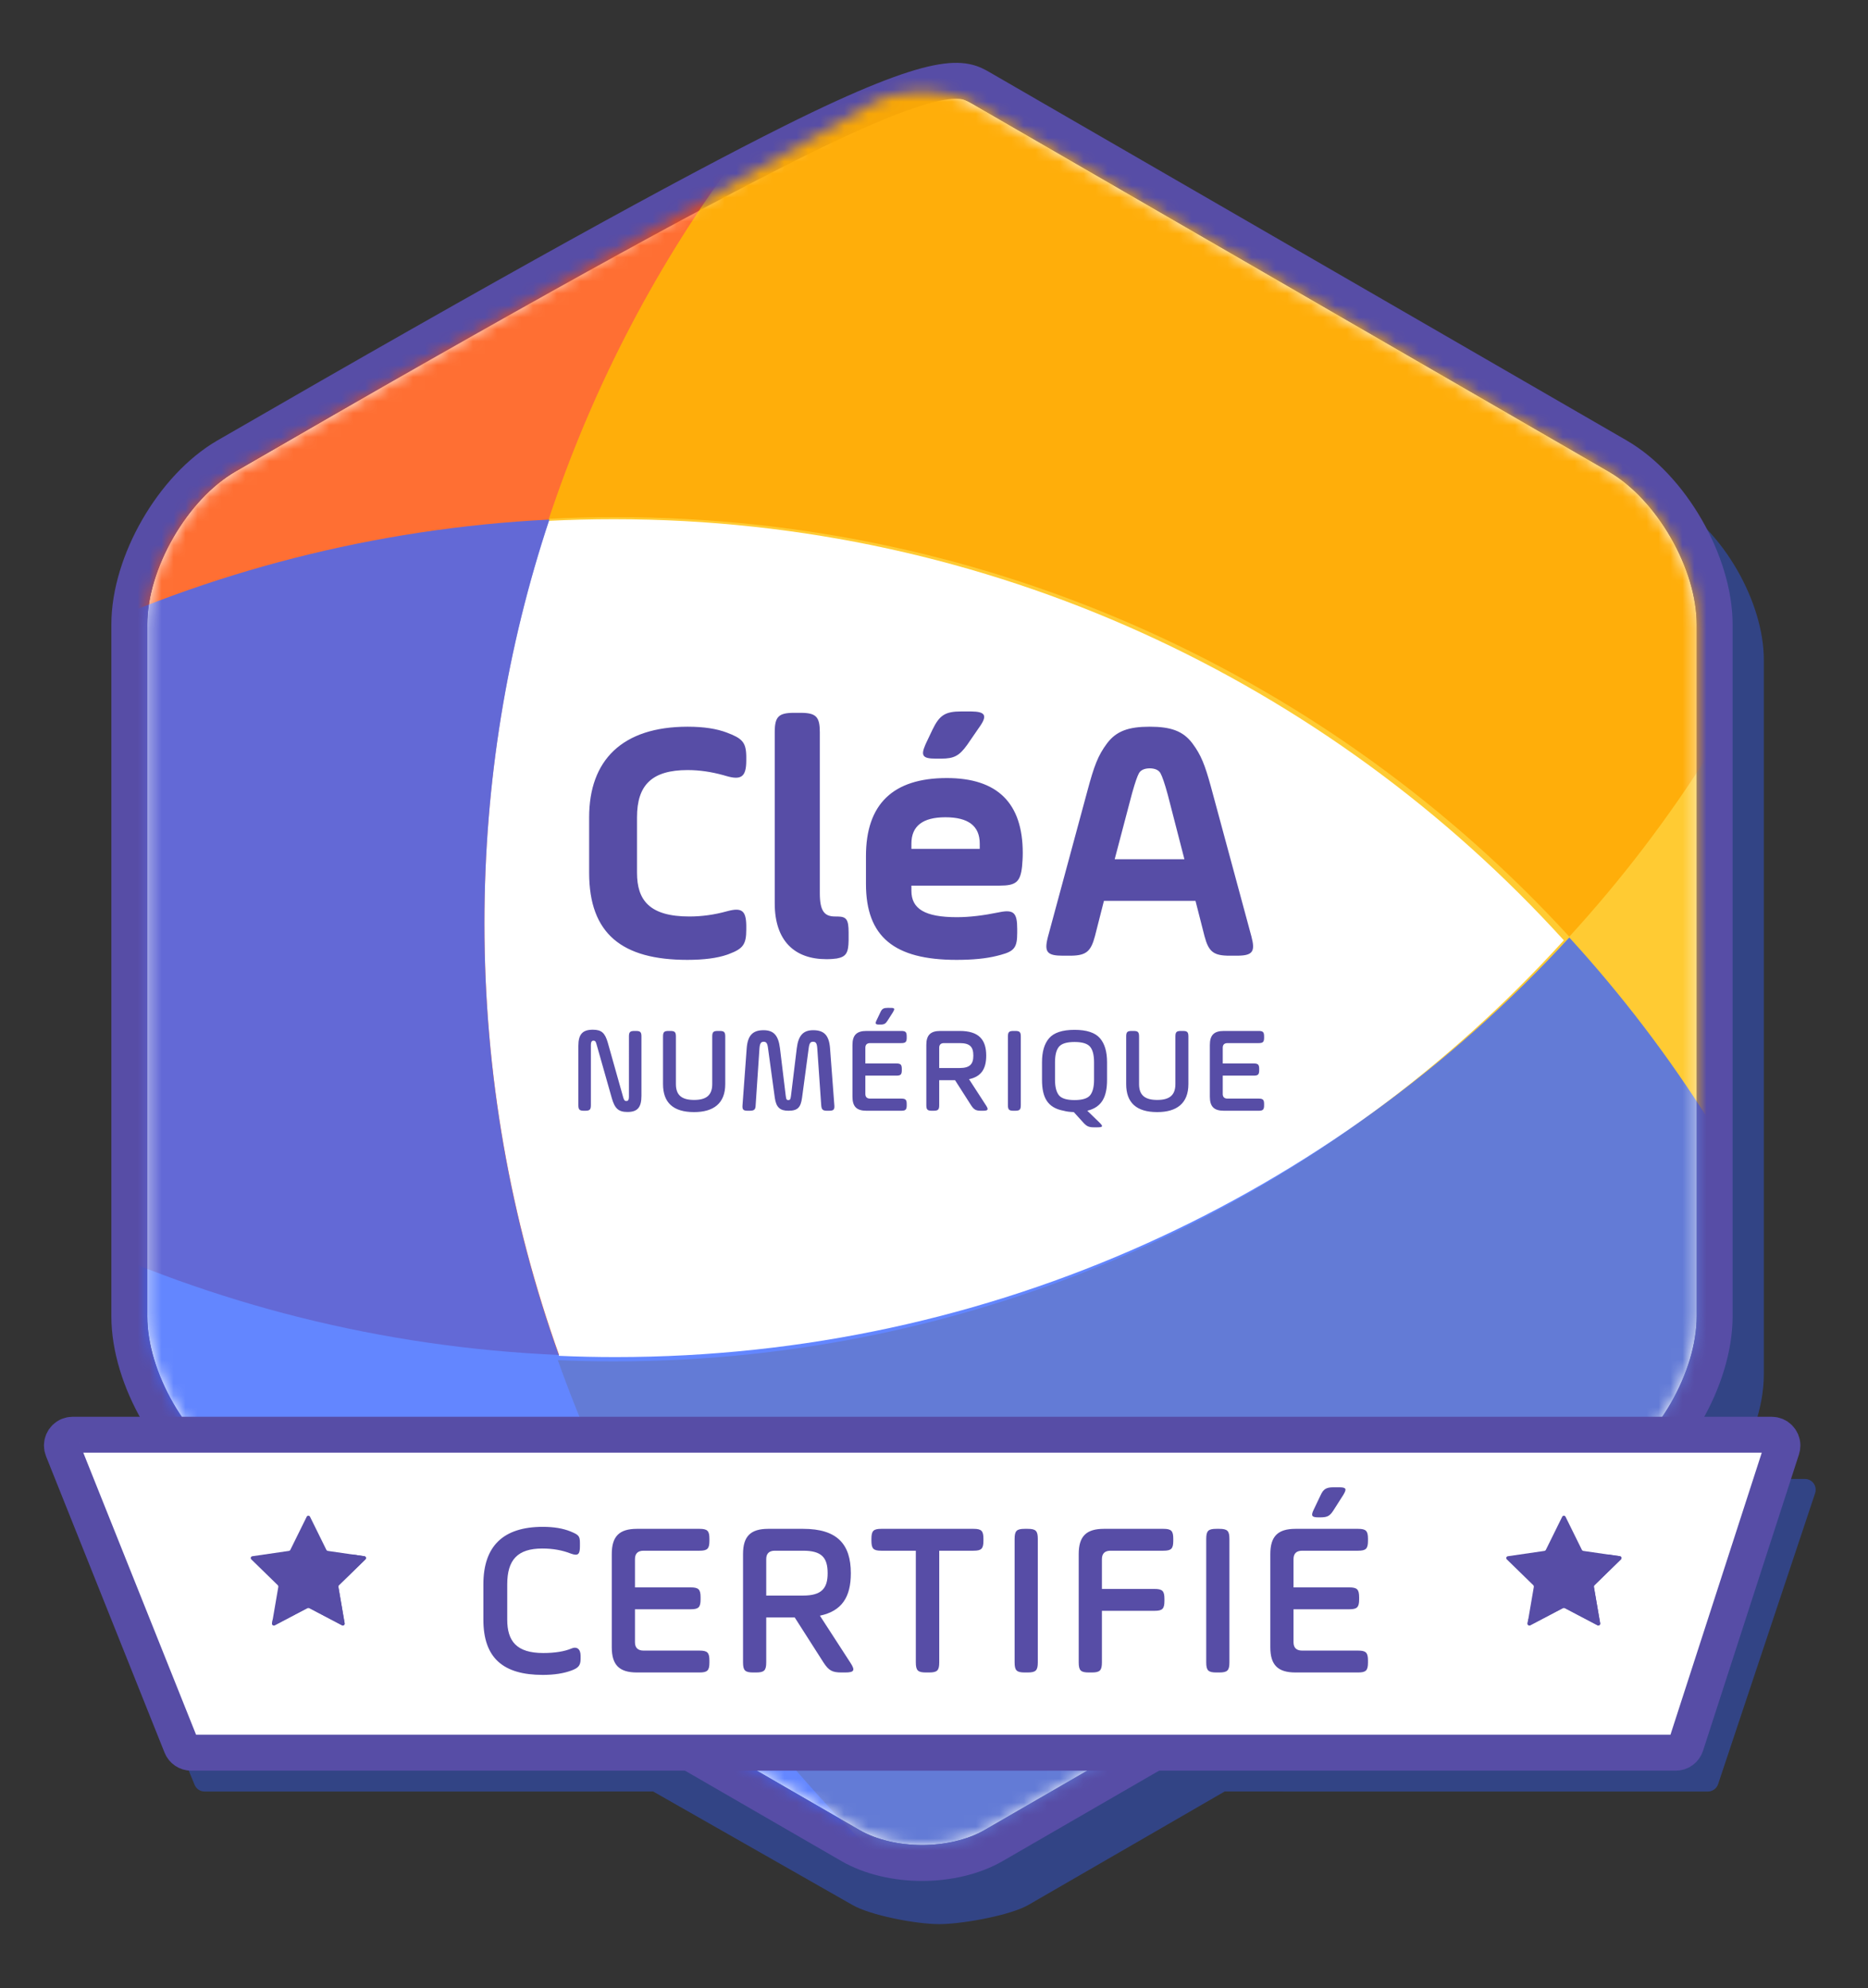<?xml version="1.0" encoding="UTF-8"?>
<svg width="156px" height="166px" viewBox="0 0 156 166" version="1.1" xmlns="http://www.w3.org/2000/svg" xmlns:xlink="http://www.w3.org/1999/xlink">
    <rect x="0" y="0" width="156" height="166" fill="#333333" stroke="none"/>
    <!-- Generator: Sketch 64 (93537) - https://sketch.com -->
    <title>Logos/badge/CleA_Num_certif</title>
    <desc>Created with Sketch.</desc>
    <defs>
        <path d="M70.167,3.177 C72.542,1.803 76.417,1.803 78.792,3.177 L78.792,3.177 L133.705,34.906 C137.896,37.329 141.3,43.25 141.3,48.096 L141.3,48.096 L141.3,107.758 C141.3,110.607 140.127,113.821 138.311,116.48 L144.731,116.48 C145.228,116.48 145.631,116.883 145.631,117.38 C145.631,117.477 145.616,117.573 145.585,117.665 L137.482,141.965 C137.359,142.332 137.015,142.58 136.628,142.58 L96.27,142.579 L79.875,152.053 C78.447,152.876 74.715,153.588 72.689,153.646 L72.435,153.65 C70.476,153.65 66.681,152.912 65.191,152.053 L65.191,152.053 L48.549,142.579 L11.085,142.58 C10.72,142.58 10.392,142.36 10.253,142.023 L0.242,117.723 C0.053,117.263 0.272,116.737 0.731,116.548 C0.84,116.503 0.957,116.48 1.074,116.48 L11.594,116.479 C9.333,113.136 7.649,109.808 7.649,107.758 L7.649,107.758 L7.649,48.096 C7.649,43.25 11.063,37.329 15.254,34.906 L15.254,34.906 Z" id="path-1"></path>
        <path d="M75.175,1.648 C72.876,0.317 69.125,0.317 66.826,1.648 L13.661,32.369 C9.605,34.715 6.3,40.448 6.3,45.14 L6.3,102.907 C6.3,107.606 9.605,113.331 13.661,115.677 L65.777,145.795 C67.219,146.626 69.108,147.046 71.005,147.046 C72.893,147.046 74.782,146.626 76.224,145.795 L128.34,115.677 C132.397,113.331 135.693,107.606 135.693,102.907 L135.693,45.14 C135.693,40.448 132.397,34.715 128.34,32.369 L75.175,1.648 Z" id="path-3"></path>
    </defs>
    <g id="Logos/badge/CleA_Num_certif" stroke="none" stroke-width="1" fill="none" fill-rule="evenodd">
        <g id="BADGE-CLÉA" transform="translate(4, 7)">
            <g id="shapes" transform="translate(2, 0)">
                <mask id="mask-2" fill="white">
                    <use xlink:href="#path-1"></use>
                </mask>
                <use id="Mask-2" fill-opacity="0.5" fill="#3257D9" xlink:href="#path-1"></use>
                <path d="M75.175,1.648 C72.876,0.317 69.125,0.317 66.826,1.648 L13.661,32.369 C9.605,34.715 6.3,40.448 6.3,45.14 L6.3,102.907 C6.3,107.606 9.605,113.331 13.661,115.677 L65.777,145.795 C67.219,146.626 69.108,147.046 71.005,147.046 C72.893,147.046 74.782,146.626 76.224,145.795 L128.34,115.677 C132.397,113.331 135.693,107.606 135.693,102.907 L135.693,45.14 C135.693,40.448 132.397,34.715 128.34,32.369 L75.175,1.648 Z" id="Mask-Copy" fill="#FFFFFF"></path>
                <mask id="mask-4" fill="white">
                    <use xlink:href="#path-3"></use>
                </mask>
                <path stroke="#574DA6" stroke-width="3" d="M12.911,31.071 C8.441,33.655 4.8,39.971 4.8,45.14 L4.8,102.907 C4.8,108.084 8.441,114.391 12.911,116.975 L65.026,147.093 C66.677,148.045 68.832,148.546 71.005,148.546 C73.168,148.546 75.324,148.045 76.974,147.094 L129.091,116.976 C133.56,114.391 137.193,108.084 137.193,102.907 L137.193,45.14 C137.193,39.971 133.56,33.655 129.091,31.071 L75.926,0.349 C74.518,-0.466 72.838,-1.469 60.148,4.868 C51.44,9.217 37.074,17.107 12.911,31.071 Z"></path>
                <g id="shapes-inside" mask="url(#mask-4)" fill-opacity="0.8">
                    <g transform="translate(-62.46, -108.7)">
                        <path d="M103.151,214.83 C73.492,213.555 46.946,200.348 28.215,179.907 C10.741,160.82 0.09,135.429 0.09,107.557 C0.09,48.253 48.341,0.18 107.865,0.18 C154.687,0.18 194.535,29.924 209.404,71.485 C213.438,82.751 215.64,94.901 215.64,107.557 C215.64,135.429 204.989,160.82 187.514,179.907 C167.793,158.385 139.414,144.88 107.865,144.88 C106.008,144.88 104.176,144.926 102.344,145.018 C98.817,155.629 96.915,166.976 96.915,178.758 C96.915,191.414 99.116,203.564 103.151,214.83" id="Fill-1" fill="#FF4B00"></path>
                        <path d="M204.162,286.83 C157.534,286.83 117.851,256.976 103.044,215.26 C104.593,215.33 106.166,215.364 107.738,215.364 C139.156,215.364 167.418,201.809 187.058,180.208 C167.418,158.607 139.156,145.051 107.738,145.051 C105.89,145.051 104.065,145.097 102.24,145.189 C116.382,102.252 156.662,71.28 204.162,71.28 C205.734,71.28 207.307,71.315 208.857,71.384 C265.953,73.85 311.49,121.11 311.49,179.055 C311.49,236.723 266.378,283.822 209.66,286.692 C207.835,286.784 206.01,286.83 204.162,286.83" id="Fill-3" fill="#FFBE00"></path>
                        <path d="M107.865,359.73 C48.341,359.73 0.09,311.65 0.09,252.336 C0.09,224.46 10.741,199.064 28.215,179.974 C46.773,159.713 73.008,146.55 102.344,145.08 C98.817,155.693 96.915,167.041 96.915,178.826 C96.915,191.483 99.116,203.636 103.151,214.903 C104.707,214.972 106.286,215.007 107.865,215.007 C139.414,215.007 167.793,201.499 187.515,179.974 C204.989,199.064 215.64,224.46 215.64,252.336 C215.64,264.121 213.738,275.469 210.211,286.082 C196.01,328.867 155.563,359.73 107.865,359.73" id="Fill-5" fill="#3D68FF"></path>
                    </g>
                </g>
            </g>
            <path d="M49.198,61.236 C49.198,58.542 50.444,57.296 53.427,57.296 C54.423,57.296 55.418,57.446 56.413,57.722 L56.643,57.788 C57.918,58.165 58.323,57.846 58.323,56.485 L58.323,56.253 L58.321,56.077 C58.291,54.948 57.943,54.636 56.701,54.167 C55.861,53.848 54.789,53.675 53.427,53.675 C47.952,53.675 45.2,56.485 45.2,61.236 L45.2,65.871 C45.2,70.97 47.952,73.142 53.398,73.142 C54.789,73.142 55.89,72.998 56.73,72.708 L56.902,72.644 C58.034,72.213 58.323,71.865 58.323,70.622 L58.323,70.39 L58.322,70.226 C58.293,69.032 57.939,68.765 56.78,69.066 L56.701,69.087 C55.658,69.376 54.615,69.521 53.572,69.521 C50.241,69.521 49.198,68.16 49.198,65.871 L49.198,61.236 Z M60.699,68.42 C60.699,71.578 62.379,73.085 65.015,73.085 C65.392,73.085 65.682,73.056 65.885,73.027 C66.644,72.886 66.857,72.581 66.869,71.502 L66.869,70.854 C66.869,69.755 66.678,69.533 65.947,69.522 L65.74,69.521 C64.842,69.521 64.465,69.058 64.465,67.58 L64.465,54.138 C64.465,52.863 64.16,52.53 62.926,52.516 L62.321,52.516 C61.018,52.516 60.699,52.835 60.699,54.138 L60.699,68.42 Z M81.412,64.22 C81.412,60.048 79.298,57.962 75.068,57.962 C70.578,57.962 68.318,60.135 68.318,64.48 L68.318,66.798 C68.318,71.23 70.694,73.142 75.879,73.142 C77.224,73.142 78.335,73.038 79.261,72.806 L79.581,72.722 C80.711,72.419 80.949,72.1 80.949,70.883 L80.949,70.564 C80.949,69.231 80.671,68.925 79.49,69.158 L79.413,69.174 C78.139,69.434 76.98,69.579 75.908,69.579 C73.243,69.579 72.113,68.884 72.113,67.377 L72.113,66.943 L79.471,66.943 C80.833,66.943 81.21,66.653 81.354,65.35 C81.383,65.002 81.412,64.625 81.412,64.22 Z M72.113,63.438 C72.113,61.96 73.069,61.236 74.952,61.236 C76.864,61.236 77.82,61.96 77.82,63.438 L77.82,63.872 L72.113,63.872 L72.113,63.438 Z M76.285,52.4 C74.923,52.4 74.46,52.719 73.88,53.906 L73.33,55.065 L73.272,55.196 C72.881,56.102 73.061,56.34 74.141,56.34 L74.604,56.34 C75.676,56.34 76.111,56.108 76.777,55.181 L77.733,53.791 C78.499,52.741 78.32,52.413 77.087,52.4 L76.285,52.4 Z M100.504,71.173 L97.123,58.675 C96.625,56.86 96.297,56.024 95.579,55.065 C94.797,54.022 93.754,53.675 92.015,53.675 C90.277,53.675 89.234,54.022 88.452,55.065 C87.691,56.08 87.369,56.958 86.818,59.006 L83.527,71.173 L83.488,71.327 C83.2,72.502 83.467,72.795 84.773,72.795 L85.323,72.795 L85.503,72.793 C86.722,72.764 87.106,72.417 87.438,71.173 L88.191,68.218 L95.839,68.218 L96.593,71.173 C96.94,72.476 97.346,72.795 98.707,72.795 L99.258,72.795 L99.419,72.793 C100.637,72.767 100.837,72.423 100.504,71.173 Z M89.089,64.741 L90.509,59.353 L90.576,59.112 C90.805,58.298 90.985,57.795 91.117,57.557 C91.262,57.296 91.581,57.151 92.015,57.151 C92.45,57.151 92.769,57.296 92.913,57.557 C93.058,57.817 93.261,58.397 93.522,59.353 L94.912,64.741 L89.089,64.741 Z" id="CléA" fill="#574DA6" fill-rule="nonzero"></path>
            <path d="M44.3,85.268 C44.3,85.629 44.384,85.73 44.719,85.739 L44.874,85.739 C45.253,85.739 45.345,85.647 45.345,85.268 L45.345,80.245 C45.345,80.01 45.417,79.887 45.55,79.887 C45.704,79.887 45.755,79.948 45.827,80.225 L47.098,84.704 C47.344,85.555 47.652,85.842 48.4,85.842 C49.22,85.842 49.568,85.483 49.568,84.489 L49.568,79.548 C49.568,79.187 49.485,79.086 49.149,79.078 L48.994,79.077 C48.633,79.077 48.532,79.161 48.524,79.496 L48.523,84.591 C48.523,84.817 48.451,84.93 48.318,84.93 C48.185,84.93 48.123,84.878 48.051,84.643 L46.76,80.061 C46.524,79.241 46.237,78.974 45.509,78.974 C44.659,78.974 44.3,79.343 44.3,80.327 L44.3,85.268 Z M51.37,83.515 C51.37,85.073 52.231,85.852 53.963,85.852 C55.593,85.852 56.567,85.124 56.567,83.515 L56.567,79.548 C56.567,79.169 56.474,79.077 56.095,79.077 L55.952,79.077 C55.572,79.077 55.48,79.169 55.48,79.548 L55.48,83.515 C55.48,84.468 54.957,84.837 53.963,84.837 C52.969,84.837 52.446,84.468 52.446,83.515 L52.446,79.548 C52.446,79.169 52.354,79.077 51.975,79.077 L51.841,79.077 C51.462,79.077 51.37,79.169 51.37,79.548 L51.37,83.515 Z M65.318,80.522 C65.236,79.446 64.826,79.015 63.913,79.015 C63.083,79.015 62.673,79.446 62.54,80.522 L62.058,84.479 C62.02,84.777 61.981,84.84 61.867,84.847 L61.843,84.848 C61.689,84.848 61.658,84.796 61.617,84.479 L61.136,80.522 C61.002,79.446 60.613,79.015 59.762,79.015 C58.86,79.015 58.44,79.456 58.358,80.522 L58.009,85.268 C57.98,85.629 58.062,85.73 58.398,85.739 L58.604,85.739 C58.983,85.739 59.096,85.647 59.106,85.268 L59.424,80.532 C59.455,80.112 59.557,79.979 59.772,79.979 C59.988,79.979 60.09,80.092 60.141,80.532 L60.705,84.653 C60.818,85.473 61.156,85.739 61.843,85.739 C62.622,85.739 62.868,85.463 62.981,84.653 L63.534,80.532 C63.585,80.092 63.688,79.979 63.893,79.979 C64.129,79.979 64.221,80.092 64.252,80.532 L64.58,85.268 C64.609,85.628 64.694,85.729 65.027,85.739 L65.236,85.739 C65.597,85.739 65.698,85.656 65.68,85.32 L65.318,80.522 Z M70.85,82.808 C71.201,82.808 71.301,82.725 71.311,82.4 L71.311,82.254 C71.311,81.885 71.219,81.793 70.85,81.793 L68.267,81.793 L68.267,80.481 C68.267,80.225 68.4,80.092 68.667,80.092 L71.26,80.092 C71.611,80.092 71.711,80.008 71.721,79.684 L71.721,79.538 C71.721,79.169 71.629,79.077 71.26,79.077 L68.359,79.077 C67.539,79.077 67.191,79.425 67.191,80.245 L67.191,84.571 C67.191,85.391 67.539,85.739 68.359,85.739 L71.26,85.739 C71.611,85.739 71.711,85.656 71.721,85.331 L71.721,85.186 C71.721,84.817 71.629,84.725 71.26,84.725 L68.667,84.725 C68.4,84.725 68.267,84.591 68.267,84.335 L68.267,82.808 L70.85,82.808 Z M70.573,77.509 C70.739,77.235 70.719,77.157 70.425,77.151 L70.122,77.15 C69.805,77.15 69.668,77.222 69.543,77.476 L69.2,78.195 C69.067,78.472 69.118,78.544 69.415,78.544 L69.528,78.544 C69.846,78.544 69.958,78.472 70.122,78.216 L70.573,77.509 Z M78.361,81.137 C78.361,79.794 77.736,79.077 76.147,79.077 L74.527,79.077 C73.707,79.077 73.359,79.425 73.359,80.245 L73.359,85.268 C73.359,85.629 73.443,85.73 73.778,85.739 L73.964,85.739 C74.343,85.739 74.435,85.647 74.435,85.268 L74.435,83.187 L75.757,83.187 L77.1,85.288 C77.336,85.647 77.5,85.739 77.92,85.739 L78.094,85.739 C78.497,85.739 78.57,85.655 78.368,85.332 L76.926,83.105 C77.951,82.89 78.361,82.234 78.361,81.137 Z M76.147,80.092 C77.008,80.092 77.285,80.409 77.285,81.137 C77.285,81.834 77.008,82.172 76.147,82.172 L74.435,82.172 L74.435,80.481 C74.435,80.225 74.568,80.092 74.835,80.092 L76.147,80.092 Z M80.173,85.268 C80.173,85.629 80.256,85.73 80.592,85.739 L80.777,85.739 C81.157,85.739 81.249,85.647 81.249,85.268 L81.249,79.548 C81.249,79.169 81.157,79.077 80.777,79.077 L80.644,79.077 C80.265,79.077 80.173,79.169 80.173,79.548 L80.173,85.268 Z M88.452,81.691 C88.452,80.809 88.257,80.143 87.858,79.682 C87.458,79.22 86.751,78.985 85.736,78.985 C84.721,78.985 84.014,79.22 83.614,79.682 C83.214,80.143 83.02,80.809 83.02,81.691 L83.02,83.156 C83.02,84.632 83.481,85.493 84.824,85.739 C85.08,85.811 85.367,85.842 85.674,85.852 L86.474,86.734 C86.761,87.051 86.945,87.123 87.366,87.123 L87.632,87.123 C88.114,87.123 88.145,87.041 87.806,86.713 L86.802,85.739 C88.032,85.442 88.452,84.561 88.452,83.156 L88.452,81.691 Z M87.366,83.156 C87.366,83.751 87.253,84.181 87.038,84.448 C86.822,84.714 86.382,84.848 85.736,84.848 C85.09,84.848 84.649,84.714 84.434,84.448 C84.219,84.181 84.106,83.751 84.106,83.156 L84.106,81.691 C84.106,81.086 84.219,80.655 84.434,80.399 C84.649,80.133 85.09,79.999 85.736,79.999 C86.382,79.999 86.822,80.133 87.038,80.399 C87.253,80.655 87.366,81.086 87.366,81.691 L87.366,83.156 Z M90.049,83.515 C90.049,85.073 90.91,85.852 92.642,85.852 C94.272,85.852 95.245,85.124 95.245,83.515 L95.245,79.548 C95.245,79.169 95.153,79.077 94.774,79.077 L94.63,79.077 C94.251,79.077 94.159,79.169 94.159,79.548 L94.159,83.515 C94.159,84.468 93.636,84.837 92.642,84.837 C91.648,84.837 91.125,84.468 91.125,83.515 L91.125,79.548 C91.125,79.169 91.033,79.077 90.653,79.077 L90.52,79.077 C90.159,79.077 90.058,79.161 90.049,79.496 L90.049,83.515 Z M100.696,82.808 L98.113,82.808 L98.113,84.335 C98.113,84.591 98.246,84.725 98.513,84.725 L101.106,84.725 C101.456,84.725 101.557,84.808 101.566,85.133 L101.567,85.278 C101.567,85.629 101.484,85.73 101.159,85.739 L98.205,85.739 C97.385,85.739 97.037,85.391 97.037,84.571 L97.037,80.245 C97.037,79.425 97.385,79.077 98.205,79.077 L101.106,79.077 C101.456,79.077 101.557,79.16 101.566,79.485 L101.567,79.63 C101.567,79.999 101.475,80.092 101.106,80.092 L98.513,80.092 C98.246,80.092 98.113,80.225 98.113,80.481 L98.113,81.793 L100.696,81.793 C101.046,81.793 101.147,81.876 101.156,82.201 L101.157,82.347 C101.157,82.716 101.065,82.808 100.696,82.808 Z" id="NUMÉRIQUE" fill="#574DA6" fill-rule="nonzero"></path>
            <path d="M2.069,112.79 L143.953,112.79 C144.45,112.79 144.853,113.193 144.853,113.69 C144.853,113.784 144.838,113.878 144.809,113.967 L136.795,138.717 C136.675,139.089 136.329,139.34 135.939,139.34 L11.969,139.34 C11.601,139.34 11.27,139.116 11.134,138.774 L1.234,114.024 C1.049,113.563 1.274,113.039 1.735,112.854 C1.841,112.812 1.955,112.79 2.069,112.79 Z" id="Rectangle" stroke="#574DA6" stroke-width="3" fill="#FFFFFF"></path>
            <path d="M41.331,132.843 C42.29,132.843 43.084,132.714 43.729,132.474 C44.264,132.271 44.486,132.087 44.486,131.515 L44.486,131.238 C44.486,130.647 44.135,130.463 43.748,130.629 C43.139,130.887 42.346,131.016 41.368,131.016 C39.135,131.016 38.36,130.02 38.36,128.23 L38.36,125.278 C38.36,123.231 39.228,122.29 41.294,122.29 C42.18,122.29 42.973,122.437 43.674,122.714 C44.283,122.935 44.431,122.769 44.431,122.105 L44.431,121.828 C44.431,121.238 44.32,121.146 43.656,120.869 C43.028,120.611 42.253,120.481 41.331,120.481 C38.028,120.481 36.368,122.087 36.368,125.278 L36.368,128.23 C36.368,131.422 38.01,132.843 41.331,132.843 Z M54.415,132.64 C55.079,132.64 55.245,132.474 55.245,131.81 L55.245,131.644 C55.245,130.98 55.079,130.813 54.415,130.813 L49.747,130.813 C49.267,130.813 49.027,130.574 49.027,130.112 L49.027,127.363 L53.677,127.363 C54.341,127.363 54.507,127.197 54.507,126.533 L54.507,126.367 C54.507,125.703 54.341,125.537 53.677,125.537 L49.027,125.537 L49.027,123.175 C49.027,122.714 49.267,122.474 49.747,122.474 L54.415,122.474 C55.079,122.474 55.245,122.308 55.245,121.644 L55.245,121.478 C55.245,120.814 55.079,120.647 54.415,120.647 L49.193,120.647 C47.717,120.647 47.09,121.275 47.09,122.751 L47.09,130.537 C47.09,132.013 47.717,132.64 49.193,132.64 L54.415,132.64 Z M59.14,132.64 C59.823,132.64 59.989,132.474 59.989,131.791 L59.989,128.046 L62.369,128.046 L64.786,131.828 C65.21,132.474 65.506,132.64 66.262,132.64 L66.576,132.64 C67.332,132.64 67.443,132.474 67.019,131.828 L64.472,127.898 C66.317,127.511 67.055,126.33 67.055,124.356 C67.055,121.939 65.93,120.647 63.07,120.647 L60.155,120.647 C58.679,120.647 58.052,121.275 58.052,122.751 L58.052,131.791 C58.052,132.474 58.218,132.64 58.901,132.64 L59.14,132.64 Z M63.07,126.219 L59.989,126.219 L59.989,123.175 C59.989,122.714 60.229,122.474 60.709,122.474 L63.07,122.474 C64.62,122.474 65.118,123.046 65.118,124.356 C65.118,125.611 64.62,126.219 63.07,126.219 Z M73.589,132.64 C74.272,132.64 74.438,132.474 74.438,131.791 L74.438,122.474 L77.298,122.474 C77.962,122.474 78.128,122.308 78.128,121.644 L78.128,121.478 C78.128,120.814 77.962,120.647 77.298,120.647 L69.604,120.647 C68.94,120.647 68.774,120.814 68.774,121.478 L68.774,121.644 C68.774,122.308 68.94,122.474 69.604,122.474 L72.482,122.474 L72.482,131.791 C72.482,132.474 72.648,132.64 73.331,132.64 L73.589,132.64 Z M81.821,132.64 C82.503,132.64 82.669,132.474 82.669,131.791 L82.669,121.496 C82.669,120.814 82.503,120.647 81.821,120.647 L81.581,120.647 C80.898,120.647 80.732,120.814 80.732,121.496 L80.732,131.791 C80.732,132.474 80.898,132.64 81.581,132.64 L81.821,132.64 Z M87.174,132.64 C87.857,132.64 88.023,132.474 88.023,131.791 L88.023,127.492 L92.414,127.492 C93.078,127.492 93.244,127.326 93.244,126.662 L93.244,126.496 C93.244,125.832 93.078,125.666 92.414,125.666 L88.023,125.666 L88.023,123.175 C88.023,122.714 88.262,122.474 88.742,122.474 L93.152,122.474 C93.816,122.474 93.982,122.308 93.982,121.644 L93.982,121.478 C93.982,120.814 93.816,120.647 93.152,120.647 L88.189,120.647 C86.713,120.647 86.085,121.275 86.085,122.751 L86.085,131.791 C86.085,132.474 86.251,132.64 86.934,132.64 L87.174,132.64 Z M97.822,132.64 C98.505,132.64 98.671,132.474 98.671,131.791 L98.671,121.496 C98.671,120.814 98.505,120.647 97.822,120.647 L97.582,120.647 C96.9,120.647 96.734,120.814 96.734,121.496 L96.734,131.791 C96.734,132.474 96.9,132.64 97.582,132.64 L97.822,132.64 Z M106.293,119.688 C106.865,119.688 107.068,119.559 107.363,119.098 L108.175,117.825 C108.489,117.308 108.434,117.179 107.825,117.179 L107.363,117.179 C106.755,117.179 106.515,117.326 106.275,117.862 L105.703,119.061 C105.463,119.559 105.555,119.688 106.09,119.688 L106.293,119.688 Z M109.411,132.64 C110.076,132.64 110.242,132.474 110.242,131.81 L110.242,131.644 C110.242,130.98 110.076,130.813 109.411,130.813 L104.744,130.813 C104.264,130.813 104.024,130.574 104.024,130.112 L104.024,127.363 L108.673,127.363 C109.338,127.363 109.504,127.197 109.504,126.533 L109.504,126.367 C109.504,125.703 109.338,125.537 108.673,125.537 L104.024,125.537 L104.024,123.175 C104.024,122.714 104.264,122.474 104.744,122.474 L109.411,122.474 C110.076,122.474 110.242,122.308 110.242,121.644 L110.242,121.478 C110.242,120.814 110.076,120.647 109.411,120.647 L104.19,120.647 C102.714,120.647 102.087,121.275 102.087,122.751 L102.087,130.537 C102.087,132.013 102.714,132.64 104.19,132.64 L109.411,132.64 Z" id="CERTIFIÉ" fill="#574DA6" fill-rule="nonzero"></path>
            <path d="M21.89,119.635 L23.257,122.405 C23.28,122.451 23.323,122.483 23.373,122.49 L26.43,122.934 C26.557,122.953 26.608,123.108 26.516,123.198 L24.304,125.354 C24.267,125.389 24.251,125.44 24.259,125.491 L24.782,128.535 C24.803,128.661 24.671,128.758 24.558,128.698 L21.823,127.261 C21.778,127.237 21.725,127.237 21.68,127.261 L18.945,128.698 C18.832,128.758 18.7,128.661 18.721,128.535 L19.243,125.491 C19.252,125.44 19.235,125.389 19.199,125.354 L16.987,123.198 C16.895,123.108 16.946,122.953 17.072,122.934 L20.129,122.49 C20.18,122.483 20.223,122.451 20.246,122.405 L21.613,119.635 C21.67,119.521 21.833,119.521 21.89,119.635" id="Fill-3" fill="#574DA6"></path>
            <path d="M18.781,128.185 L18.721,128.535 C18.7,128.661 18.832,128.758 18.945,128.698 L21.68,127.261 C21.725,127.237 21.778,127.237 21.823,127.261 L24.558,128.698 C24.671,128.758 24.803,128.661 24.782,128.535 L24.259,125.491 C24.251,125.44 24.267,125.389 24.304,125.354 L26.516,123.198 C26.608,123.108 26.557,122.953 26.43,122.934 L25.406,122.785 C23.75,125.758 21.214,127.322 18.781,128.185" id="Fill-5" fill="#574DA6"></path>
            <path d="M126.74,119.635 L128.107,122.405 C128.13,122.451 128.173,122.483 128.223,122.49 L131.28,122.934 C131.407,122.953 131.458,123.108 131.366,123.198 L129.154,125.354 C129.117,125.389 129.101,125.44 129.109,125.491 L129.632,128.535 C129.653,128.661 129.521,128.758 129.408,128.698 L126.673,127.261 C126.628,127.237 126.575,127.237 126.53,127.261 L123.795,128.698 C123.682,128.758 123.55,128.661 123.571,128.535 L124.093,125.491 C124.102,125.44 124.085,125.389 124.049,125.354 L121.837,123.198 C121.745,123.108 121.796,122.953 121.922,122.934 L124.979,122.49 C125.03,122.483 125.073,122.451 125.096,122.405 L126.463,119.635 C126.52,119.521 126.683,119.521 126.74,119.635" id="Fill-3" fill="#574DA6"></path>
            <path d="M123.631,128.185 L123.571,128.535 C123.55,128.661 123.682,128.758 123.795,128.698 L126.53,127.261 C126.575,127.237 126.628,127.237 126.673,127.261 L129.408,128.698 C129.521,128.758 129.653,128.661 129.632,128.535 L129.109,125.491 C129.101,125.44 129.117,125.389 129.154,125.354 L131.366,123.198 C131.458,123.108 131.407,122.953 131.28,122.934 L130.256,122.785 C128.6,125.758 126.064,127.322 123.631,128.185" id="Fill-5" fill="#574DA6"></path>
        </g>
    </g>
</svg>